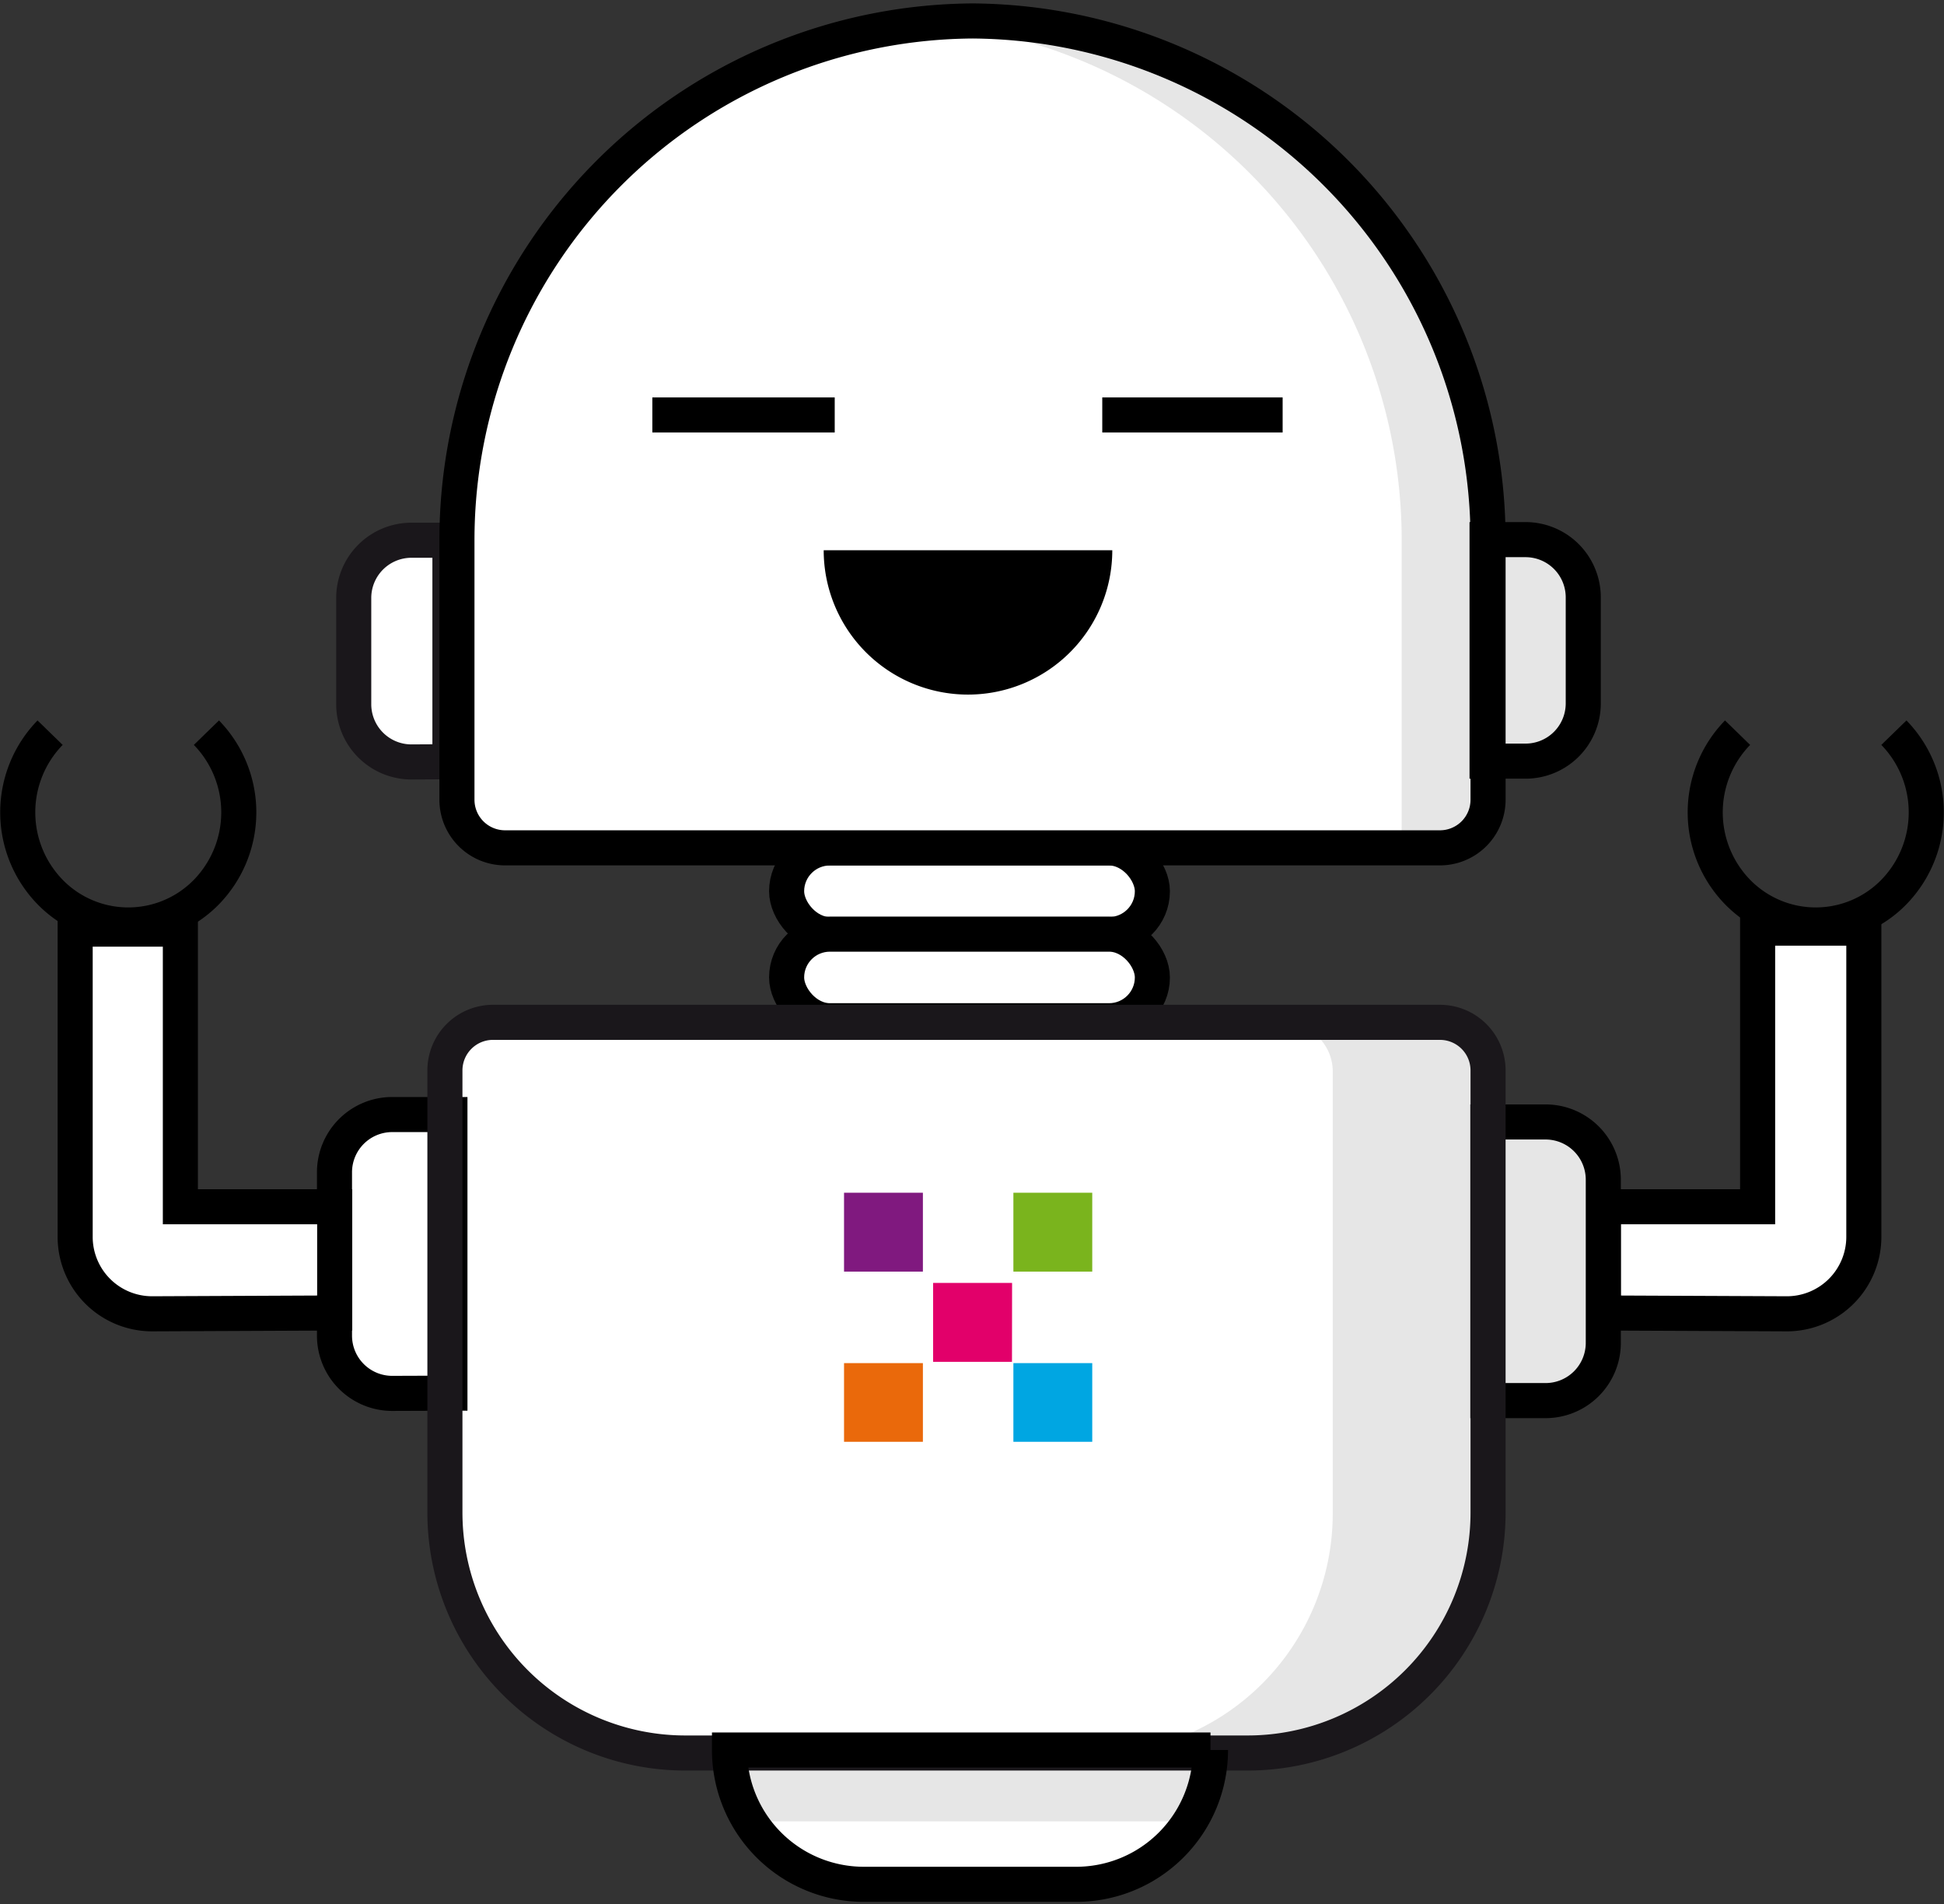 <svg class="positive" xmlns="http://www.w3.org/2000/svg" height="190" width="194" viewBox="0 0 194 190">
	<rect x="0" y="0" width="194" height="190" fill="#333333" stroke="none"/>
	<defs>
		<style>.cls-1,.cls-3,.cls-4{fill:#fff;}.cls-2,.cls-5{fill:#e6e6e6;}.cls-3,.cls-5,.cls-6{stroke:#000;}.cls-3,.cls-4,.cls-5,.cls-6,.cls-7{stroke-miterlimit:10;stroke-width:3.5px;}.cls-4,.cls-7{stroke:#1a171b;}.cls-6,.cls-7{fill:none;}.cls-8{fill:#80197f;}.cls-9{fill:#00a6e2;}.cls-10{fill:#ea690b;}.cls-11{fill:#e2006a;}.cls-12{fill:#7ab41d;}</style>
	</defs>
	<title>icon_standorteZeichenfläche 1</title>
	<path class="cls-1" style="fill:#fff" d="m49.7 102h94a4.8 4.8 0 0 1 4.8 4.8v44.1a24 24 0 0 1 -24 24h-56.1a24 24 0 0 1 -24 -24v-44.1a4.8 4.8 0 0 1 4.83 -4.8z"/>
	<path class="cls-2" style="fill:#e6e6e6" d="m109 175a24 24 0 0 0 24 -24v-44.1a4.8 4.8 0 0 0 -4.8 -4.8h15.3a4.8 4.8 0 0 1 4.8 4.8v44.1a24 24 0 0 1 -24 24z"/>
	<path class="cls-1" style="fill:#fff" d="m107 188h-20.8a13.4 13.4 0 0 1 -13.4 -13.4h48a13.4 13.4 0 0 1 -13.4 13.4z"/>
	<path class="cls-2" style="fill:#e6e6e6" d="m121 175h-48.3a13.4 13.4 0 0 0 1.81 6.72h44.4a13.4 13.4 0 0 0 1.83 -6.72z"/>
	<rect style="stroke:#000;stroke-width:3.5px;stroke-miterlimit:10;fill:#fff" class="cls-3" rx="4.32" ry="4.32" height="8.64" width="36.5" y="84.6" x="78.5"/>
	<rect style="stroke:#000;stroke-width:3.5px;stroke-miterlimit:10;fill:#fff" class="cls-3" rx="4.32" ry="4.32" height="8.64" width="36.5" y="93.2" x="78.5"/>
	<path class="cls-1" style="fill:#fff" d="m96.7 2.09a51.8 51.8 0 0 1 51.8 51.8v25.9a4.8 4.8 0 0 1 -4.8 4.8h-93.3a4.8 4.8 0 0 1 -4.8 -4.8v-25.9a51.8 51.8 0 0 1 51.8 -51.8z"/>
	<path class="cls-2" style="fill:#e6e6e6" d="m96.7 2.09c-1.46 0-2.89.08-4.32.19a51.8 51.8 0 0 1 47.5 51.6v30.7h3.82a4.8 4.8 0 0 0 4.8 -4.8v-25.9a51.8 51.8 0 0 0 -51.8 -51.8z"/>
	<path class="cls-4" style="stroke:#1a171b;stroke-width:3.5px;stroke-miterlimit:10;fill:#fff" d="m44.9 76v-22.1h-3.84a5.76 5.76 0 0 0 -5.76 5.76v10.6a5.76 5.76 0 0 0 5.76 5.76z"/>
	<path class="cls-5" style="stroke:#000;stroke-width:3.5px;stroke-miterlimit:10;fill:#e6e6e6" d="m158 70.2v-10.6a5.76 5.76 0 0 0 -5.76 -5.76h-3.84v22.1h3.84a5.76 5.76 0 0 0 5.76 -5.76z"/>
	<path class="cls-3" style="stroke:#000;stroke-width:3.5px;stroke-miterlimit:10;fill:#fff" d="m44.9 139v-27.8h-5.76a5.76 5.76 0 0 0 -5.76 5.76v16.3a5.76 5.76 0 0 0 5.76 5.76z"/>
	<path class="cls-3" style="stroke:#000;stroke-width:3.5px;stroke-miterlimit:10;fill:#fff" d="m33.4 131v-10.6h-15.4v-27.7h-10.5v30.7a7.68 7.68 0 0 0 7.68 7.68z"/>
	<path class="cls-3" style="stroke:#000;stroke-width:3.5px;stroke-miterlimit:10;fill:#fff" d="m160 131v-10.6h15.4v-27.8h10.6v30.8a7.68 7.68 0 0 1 -7.68 7.68z"/>
	<path class="cls-5" style="stroke:#000;stroke-width:3.5px;stroke-miterlimit:10;fill:#e6e6e6" d="m160 134v-16.3a5.76 5.76 0 0 0 -5.76 -5.76h-5.76v27.8h5.76a5.76 5.76 0 0 0 5.76 -5.76z"/>
	<path d="m111 54.9a14.4 14.4 0 0 1 -28.8 0z"/>
	<line style="stroke:#000;stroke-width:3.5px;stroke-miterlimit:10;fill:none" x1="65.1" class="cls-6" y1="41.4" x2="83.3" y2="41.4"/>
	<line style="stroke:#000;stroke-width:3.5px;stroke-miterlimit:10;fill:none" x1="110" class="cls-6" y1="41.4" x2="128" y2="41.4"/>
	<path class="cls-6" style="stroke:#000;stroke-width:3.5px;stroke-miterlimit:10;fill:none" d="m20.6 73.1a11.4 11.4 0 0 1 0 15.9 10.9 10.9 0 0 1 -15.6 0 11.4 11.4 0 0 1 0 -15.9"/>
	<path class="cls-6" style="stroke:#000;stroke-width:3.5px;stroke-miterlimit:10;fill:none" d="m189 73.1a11.4 11.4 0 0 1 0 15.9 10.9 10.9 0 0 1 -15.6 0 11.4 11.4 0 0 1 0 -15.9"/>
	<path class="cls-6" style="stroke:#000;stroke-width:3.5px;stroke-miterlimit:10;fill:none" d="m96.7 2.09a51.8 51.8 0 0 1 51.8 51.8v25.9a4.8 4.8 0 0 1 -4.8 4.8h-93.3a4.8 4.8 0 0 1 -4.8 -4.8v-25.9a51.8 51.8 0 0 1 51.8 -51.8z"/>
	<path class="cls-7" style="stroke:#1a171b;stroke-width:3.5px;stroke-miterlimit:10;fill:none" d="m49.7 102h94a4.8 4.8 0 0 1 4.8 4.8v44.1a24 24 0 0 1 -24 24h-56.1a24 24 0 0 1 -24 -24v-44.1a4.8 4.8 0 0 1 4.83 -4.8z"/>
	<path class="cls-6" style="stroke:#000;stroke-width:3.5px;stroke-miterlimit:10;fill:none" d="m107 188h-20.8a13.4 13.4 0 0 1 -13.4 -13.4h48a13.4 13.4 0 0 1 -13.4 13.4z"/>
	<path class="cls-8" style="fill:#80197f" d="m92.1 119h-7.87v7.87h7.87z"/>
	<path class="cls-9" style="fill:#00a6e2" d="m109 136h-7.87v7.85h7.87z"/>
	<path class="cls-10" style="fill:#ea690b" d="m92.1 136h-7.87v7.85h7.87z"/>
	<path class="cls-11" style="fill:#e2006a" d="m101 128h-7.88v7.87h7.87z"/>
	<path class="cls-12" style="fill:#7ab41d" d="m109 119h-7.87v7.87h7.87z"/>
</svg>
